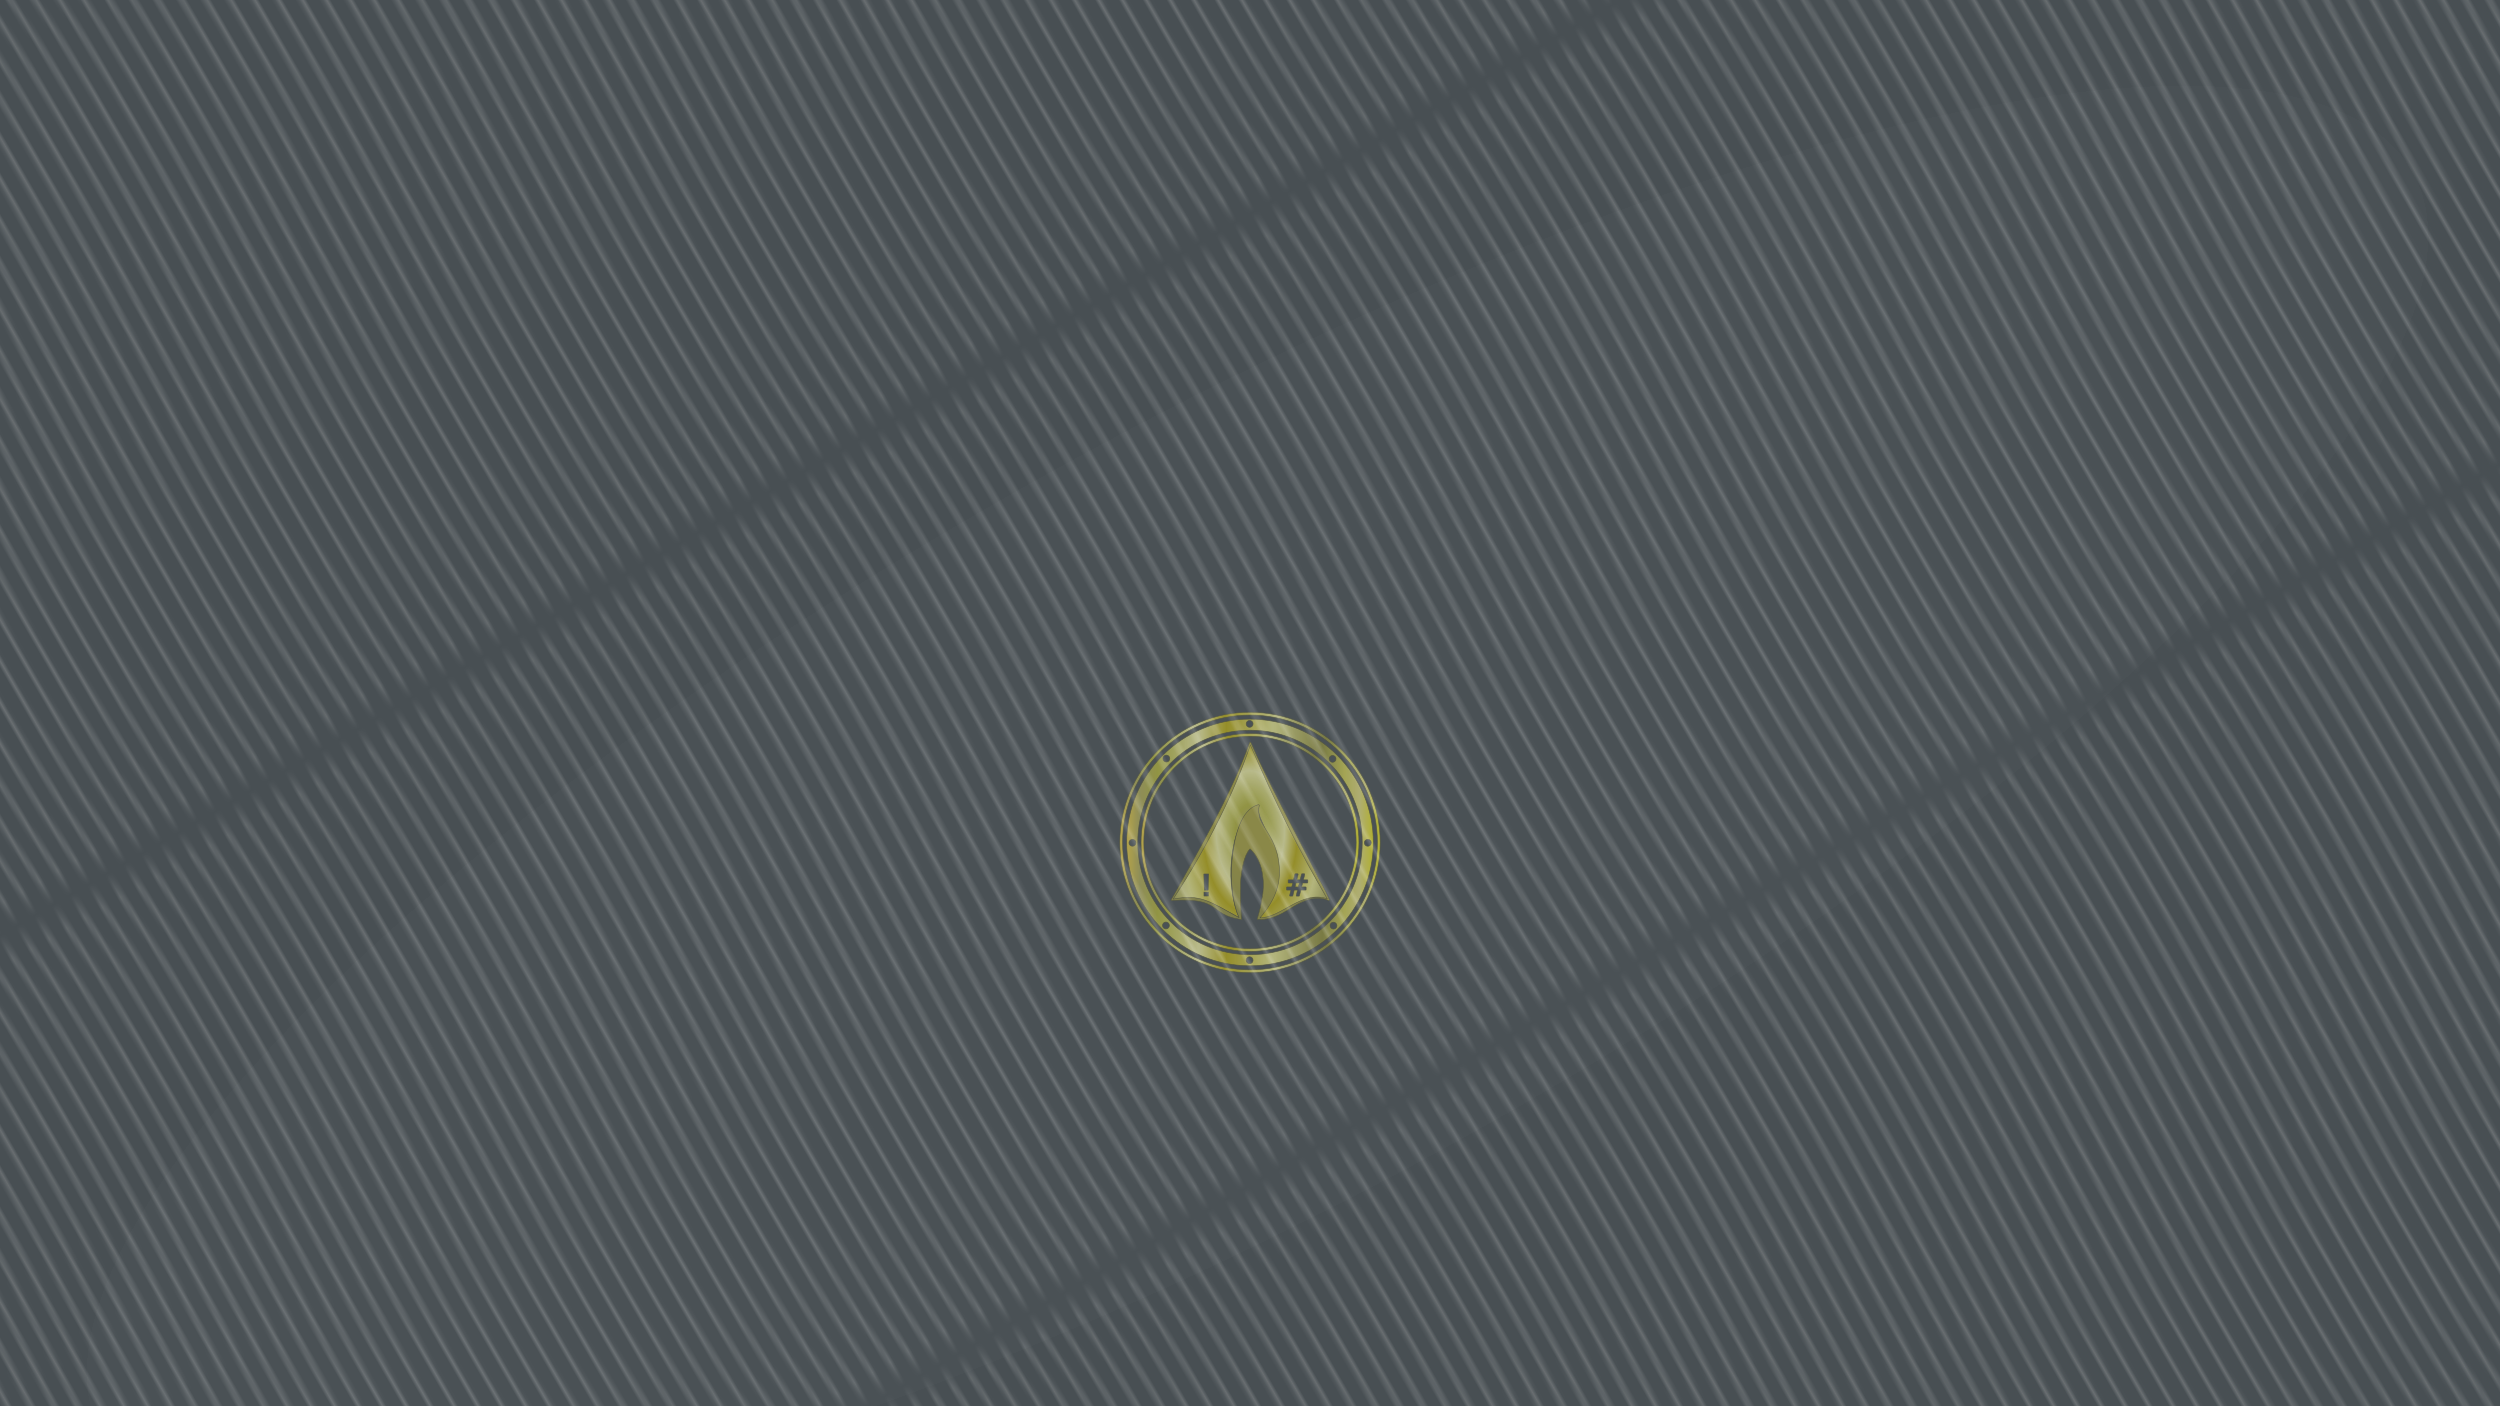 <?xml version="1.0" encoding="UTF-8" standalone="no"?>
<!-- Created with Inkscape (http://www.inkscape.org/) -->

<svg
   xmlns:dc="http://purl.org/dc/elements/1.1/"
   xmlns:cc="http://creativecommons.org/ns#"
   xmlns:rdf="http://www.w3.org/1999/02/22-rdf-syntax-ns#"
   xmlns:svg="http://www.w3.org/2000/svg"
   xmlns="http://www.w3.org/2000/svg"
   xmlns:xlink="http://www.w3.org/1999/xlink"
   xmlns:sodipodi="http://sodipodi.sourceforge.net/DTD/sodipodi-0.dtd"
   xmlns:inkscape="http://www.inkscape.org/namespaces/inkscape"
   width="1920"
   height="1080"
   viewBox="0 0 1920 1080"
   version="1.1"
   id="SVGRoot"
   sodipodi:docname="archlabs-wall-gold.svg"
   inkscape:version="0.92.1 r15371"
   inkscape:export-filename="/media/Dati/ArtWork/archlabs-wall-gold.png"
   inkscape:export-xdpi="96"
   inkscape:export-ydpi="96">
  <sodipodi:namedview
     id="base"
     pagecolor="#f8f8f8"
     bordercolor="#666666"
     borderopacity="1.0"
     inkscape:pageopacity="0.07058824"
     inkscape:pageshadow="2"
     inkscape:zoom="0.31933357"
     inkscape:cx="959.99997"
     inkscape:cy="539.99996"
     inkscape:document-units="px"
     inkscape:current-layer="layer1"
     showgrid="false"
     units="px"
     inkscape:showpageshadow="false"
     inkscape:pagecheckerboard="false"
     inkscape:window-width="1280"
     inkscape:window-height="998"
     inkscape:window-x="0"
     inkscape:window-y="0"
     inkscape:window-maximized="1"
     inkscape:grid-bbox="true" />
  <defs
     id="defs2">
    <linearGradient
       inkscape:collect="always"
       id="linearGradient2785">
      <stop
         style="stop-color:#4a5155;stop-opacity:0.022"
         offset="0"
         id="stop2781" />
      <stop
         id="stop2789"
         offset="1"
         style="stop-color:#121314;stop-opacity:0.022" />
      <stop
         style="stop-color:#000000;stop-opacity:0.996"
         offset="1"
         id="stop2783" />
    </linearGradient>
    <pattern
       inkscape:collect="always"
       xlink:href="#Wavywhite"
       id="pattern2320"
       patternTransform="matrix(10.424,18.055,-2.292,1.323,-10,-834)" />
    <pattern
       inkscape:stockid="Wavy white"
       id="Wavywhite"
       height="5.181"
       width="30.066"
       patternUnits="userSpaceOnUse"
       inkscape:collect="always">
      <path
         id="path2199"
         d="M 7.597,0.061 C 5.079,-0.187 2.656,0.302 -0.01,1.788 L -0.01,3.061 C 2.773,1.431 5.173,1.052 7.472,1.280 C 9.770,1.508 11.969,2.361 14.253,3.218 C 18.820,4.931 23.804,6.676 30.066,3.061 L 30.062,1.788 C 23.622,5.497 19.246,3.770 14.691,2.061 C 12.413,1.207 10.115,0.311 7.597,0.061 z "
         style="fill:white;stroke:none;" />
    </pattern>
    <pattern
       inkscape:stockid="Wavy"
       id="Wavy"
       height="5.181"
       width="30.066"
       patternUnits="userSpaceOnUse"
       inkscape:collect="always"
       inkscape:isstock="true">
      <path
         id="path2196"
         d="M 7.597,0.061 C 5.079,-0.187 2.656,0.302 -0.01,1.788 L -0.01,3.061 C 2.773,1.431 5.173,1.052 7.472,1.280 C 9.770,1.508 11.969,2.361 14.253,3.218 C 18.820,4.931 23.804,6.676 30.066,3.061 L 30.062,1.788 C 23.622,5.497 19.246,3.770 14.691,2.061 C 12.413,1.207 10.115,0.311 7.597,0.061 z "
         style="fill:black;stroke:none;" />
    </pattern>
    <pattern
       patternUnits="userSpaceOnUse"
       width="250.638"
       height="250.638"
       patternTransform="translate(2.681,2.681)"
       id="pattern2288">
      <g
         style="opacity:0.219;fill:url(#Wavy);fill-opacity:1"
         transform="matrix(2.809,0,0,2.809,-9.499,-9.499)"
         id="g850">
        <path
           style="color:#000000;font-style:normal;font-variant:normal;font-weight:normal;font-stretch:normal;font-size:medium;line-height:normal;font-family:sans-serif;font-variant-ligatures:normal;font-variant-position:normal;font-variant-caps:normal;font-variant-numeric:normal;font-variant-alternates:normal;font-feature-settings:normal;text-indent:0;text-align:start;text-decoration:none;text-decoration-line:none;text-decoration-style:solid;text-decoration-color:#000000;letter-spacing:normal;word-spacing:normal;text-transform:none;writing-mode:lr-tb;direction:ltr;text-orientation:mixed;dominant-baseline:auto;baseline-shift:baseline;text-anchor:start;white-space:normal;shape-padding:0;clip-rule:nonzero;display:inline;overflow:visible;visibility:visible;opacity:1;isolation:auto;mix-blend-mode:normal;color-interpolation:sRGB;color-interpolation-filters:linearRGB;solid-color:#000000;solid-opacity:1;vector-effect:none;fill:url(#Wavy);fill-opacity:1;fill-rule:evenodd;stroke:#535337;stroke-width:0.2;stroke-linecap:round;stroke-linejoin:round;stroke-miterlimit:7;stroke-dasharray:none;stroke-dashoffset:0;stroke-opacity:0.824;color-rendering:auto;image-rendering:auto;shape-rendering:auto;text-rendering:auto;enable-background:accumulate"
           d="m 48.102,13.689 c -0.037,7.51e-4 -0.07,0.017 -0.102,0.033 -5.173,15.492 -14.565,34.859 -26.531,53.203 -0.125,0.225 -0.271,0.483 -0.395,0.707 -0.021,0.038 -0.027,0.078 -0.027,0.117 9.652,-1.855 13.09,0.399 23.209,5.951 -2.146,-4.773 -3.338,-12.129 -2.582,-19.863 0.782,-7.995 3.178,-15.033 8.802,-18.55 0.05,-0.031 0.168,-0.047 0.168,-0.047 l 0.299,0.416 c -0.389,1.139 0.049,2.51 0.632,4.007 1.648,3.795 3.288,7.621 4.527,13.959 l -0.258,0.012 c 1.667,8.624 -3.446,11.782 -4.343,20.736 4.905,-0.052 9.422,-3.988 14.453,-6.059 0.905,-0.441 1.819,-0.799 2.766,-1.018 0.821,-0.19 1.669,-0.269 2.555,-0.219 1.248,-0.032 2.539,0.127 3.883,0.559 C 65.578,51.258 57.114,34.345 48.166,13.707 c -0.022,-0.006 -0.041,-0.018 -0.064,-0.018 z m -0.131,36.412 c -2.109,2.114 -3.139,7.586 -3.334,12.225 -0.198,4.695 0.192,9.462 0.281,12.133 0.076,-0.055 0.136,-0.134 0.133,-0.246 -0.076,-2.573 -0.479,-7.362 -0.283,-12.027 0.19,-4.525 1.191,-9.863 3.242,-11.926 3.106,2.641 4.276,7.021 4.537,10.902 0.094,1.406 0.039,2.876 -0.129,4.385 -0.304,1.72 -0.599,3.36 -0.855,4.781 -0.298,1.254 -0.645,2.523 -1.035,3.797 -0.035,0.116 0.009,0.212 0.076,0.285 0.382,-1.254 0.725,-2.503 1.02,-3.738 0.264,-1.457 0.566,-3.137 0.879,-4.9 0.172,-1.547 0.23,-3.053 0.133,-4.494 -0.268,-3.979 -1.471,-8.468 -4.664,-11.176 z m 15.512,8.6 c 0.005,-2.6e-4 0.01,-2.6e-4 0.016,0 h 0.807 c 0.106,4.27e-4 0.184,0.098 0.158,0.201 l -0.467,1.865 h 1.119 l 0.492,-1.943 c 0.018,-0.072 0.084,-0.123 0.158,-0.123 H 66.562 c 0.106,4.27e-4 0.184,0.098 0.158,0.201 l -0.463,1.865 h 1.346 c 0.09,3.58e-4 0.162,0.074 0.162,0.164 v 0.766 c -3.59e-4,0.09 -0.072,0.164 -0.162,0.164 h -1.621 l -0.328,1.338 h 1.375 c 0.09,3.6e-4 0.162,0.072 0.162,0.162 v 0.762 c -3.59e-4,0.09 -0.072,0.162 -0.162,0.162 h -1.65 l -0.488,1.941 c -0.018,0.072 -0.082,0.123 -0.156,0.123 h -0.799 c -0.106,-4.3e-4 -0.182,-0.1 -0.156,-0.203 l 0.461,-1.861 h -1.123 l -0.482,1.941 c -0.018,0.072 -0.084,0.123 -0.158,0.123 h -0.801 c -0.106,-4.3e-4 -0.184,-0.1 -0.158,-0.203 l 0.467,-1.861 h -1.361 c -0.09,-3.58e-4 -0.162,-0.072 -0.162,-0.162 v -0.762 c 3.57e-4,-0.09 0.072,-0.162 0.162,-0.162 h 1.627 l 0.338,-1.338 h -1.396 c -0.09,-3.58e-4 -0.162,-0.074 -0.162,-0.164 v -0.766 c 3.59e-4,-0.09 0.072,-0.164 0.162,-0.164 h 1.67 l 0.479,-1.943 c 0.016,-0.067 0.074,-0.116 0.143,-0.123 z m -31.279,0.068 h 1.459 0.205 l -0.168,5.562 h -1.318 z m 31.527,3.092 -0.338,1.338 h 1.125 l 0.328,-1.338 z m -31.467,3.09 h 1.541 v 1.193 0.172 h -1.541 z"
           id="path840"
           inkscape:connector-curvature="0"
           sodipodi:nodetypes="ccccccscccccccccccccccsccsccccccccccccccccccccccccccccccccccccccccccccccccccccccccccccccccccccccccccc" />
        <path
           id="path842"
           style="color:#000000;font-style:normal;font-variant:normal;font-weight:normal;font-stretch:normal;font-size:medium;line-height:normal;font-family:sans-serif;font-variant-ligatures:normal;font-variant-position:normal;font-variant-caps:normal;font-variant-numeric:normal;font-variant-alternates:normal;font-feature-settings:normal;text-indent:0;text-align:start;text-decoration:none;text-decoration-line:none;text-decoration-style:solid;text-decoration-color:#000000;letter-spacing:normal;word-spacing:normal;text-transform:none;writing-mode:lr-tb;direction:ltr;text-orientation:mixed;dominant-baseline:auto;baseline-shift:baseline;text-anchor:start;white-space:normal;shape-padding:0;clip-rule:nonzero;display:inline;overflow:visible;visibility:visible;opacity:1;isolation:auto;mix-blend-mode:normal;color-interpolation:sRGB;color-interpolation-filters:linearRGB;solid-color:#000000;solid-opacity:1;vector-effect:none;fill:url(#Wavy);fill-opacity:1;fill-rule:evenodd;stroke:#535337;stroke-width:0.2;stroke-linecap:round;stroke-linejoin:round;stroke-miterlimit:7;stroke-dasharray:none;stroke-dashoffset:0;stroke-opacity:0.824;color-rendering:auto;image-rendering:auto;shape-rendering:auto;text-rendering:auto;enable-background:accumulate"
           d="m 48.088,13.786 c -0.097,0.003 -0.183,0.062 -0.221,0.151 -6.875,18.909 -18.151,38.045 -26.768,53.557 -0.095,0.17 0.036,0.377 0.23,0.365 8.542,-0.596 11.677,0.633 14.04,2.187 2.331,1.534 3.989,3.46 9.14,4.216 0.192,0.208 0.539,0.067 0.532,-0.216 -0.076,-2.562 -0.479,-7.33 -0.283,-11.975 0.19,-4.505 1.189,-9.82 3.238,-11.873 3.102,2.63 4.27,6.99 4.531,10.854 0.094,1.4 0.038,2.862 -0.13,4.365 -0.304,1.713 -0.598,3.346 -0.854,4.761 -0.298,1.249 -0.644,2.511 -1.034,3.78 -0.088,0.294 0.261,0.521 0.494,0.321 0.021,0.007 0.043,0.011 0.065,0.012 5.047,0.185 8.724,-2.507 12.258,-4.672 1.767,-1.082 3.498,-2.034 5.348,-2.461 1.85,-0.427 3.82,-0.337 6.111,0.681 0.216,0.099 0.432,-0.136 0.317,-0.343 C 72.638,61.859 73.467,64.354 68.986,55.436 64.504,46.518 53.231,25.459 48.321,13.935 48.281,13.842 48.189,13.783 48.088,13.786 Z m 0.012,0.866 c 8.723,20.137 16.966,36.617 26.3,52.576 -8.986,-2.888 -15.515,6.463 -22.976,6.543 5.299,-6.255 7.773,-12.233 6.154,-20.609 v -0.003 c -1.203,-6.156 -4.482,-9.411 -6.082,-13.097 -0.566,-1.454 -0.685,-3.474 -0.307,-4.581 0.067,-0.199 -0.08,-0.405 -0.29,-0.405 -0.058,-3.98e-4 0,0 -0.163,0.046 -5.955,1.664 -8.095,10.942 -8.855,18.707 -0.735,7.512 0.29,15.237 2.374,19.872 C 34.384,68.284 31.197,65.509 21.726,67.36 33.658,49.219 43.015,29.964 48.1,14.652 Z"
           inkscape:connector-curvature="0"
           sodipodi:nodetypes="ccccsccscccccccsscczcccccccccccsccccc" />
        <path
           inkscape:connector-curvature="0"
           id="path844"
           d="m 48,3.495 c -24.573,0 -44.505,19.931 -44.505,44.505 0,24.573 19.931,44.505 44.505,44.505 24.573,0 44.505,-19.931 44.505,-44.505 0,-24.573 -19.931,-44.505 -44.505,-44.505 z m 0,0.968 c 24.05,0 43.537,19.486 43.537,43.537 0,24.05 -19.486,43.537 -43.537,43.537 -24.05,0 -43.537,-19.486 -43.537,-43.537 0,-24.05 19.486,-43.537 43.537,-43.537 z"
           style="color:#000000;font-style:normal;font-variant:normal;font-weight:normal;font-stretch:normal;font-size:medium;line-height:normal;font-family:sans-serif;font-variant-ligatures:normal;font-variant-position:normal;font-variant-caps:normal;font-variant-numeric:normal;font-variant-alternates:normal;font-feature-settings:normal;text-indent:0;text-align:start;text-decoration:none;text-decoration-line:none;text-decoration-style:solid;text-decoration-color:#000000;letter-spacing:normal;word-spacing:normal;text-transform:none;writing-mode:lr-tb;direction:ltr;text-orientation:mixed;dominant-baseline:auto;baseline-shift:baseline;text-anchor:start;white-space:normal;shape-padding:0;clip-rule:nonzero;display:inline;overflow:visible;visibility:visible;opacity:1;isolation:auto;mix-blend-mode:normal;color-interpolation:sRGB;color-interpolation-filters:linearRGB;solid-color:#000000;solid-opacity:1;vector-effect:none;fill:url(#Wavy);fill-opacity:1;fill-rule:nonzero;stroke:#535337;stroke-width:0.227;stroke-linecap:butt;stroke-linejoin:bevel;stroke-miterlimit:4;stroke-dasharray:none;stroke-dashoffset:0;stroke-opacity:0.824;paint-order:markers fill stroke;color-rendering:auto;image-rendering:auto;shape-rendering:auto;text-rendering:auto;enable-background:accumulate" />
        <path
           inkscape:connector-curvature="0"
           id="path846"
           d="m 48,10.757 c -20.563,0 -37.243,16.68 -37.243,37.243 0,20.563 16.68,37.243 37.243,37.243 20.563,0 37.243,-16.68 37.243,-37.243 0,-20.563 -16.68,-37.243 -37.243,-37.243 z m 0,0.966 c 20.041,0 36.278,16.236 36.278,36.278 0,20.041 -16.236,36.278 -36.278,36.278 C 27.959,84.278 11.722,68.041 11.722,48 c 0,-20.041 16.236,-36.278 36.278,-36.278 z"
           style="color:#000000;font-style:normal;font-variant:normal;font-weight:normal;font-stretch:normal;font-size:medium;line-height:normal;font-family:sans-serif;font-variant-ligatures:normal;font-variant-position:normal;font-variant-caps:normal;font-variant-numeric:normal;font-variant-alternates:normal;font-feature-settings:normal;text-indent:0;text-align:start;text-decoration:none;text-decoration-line:none;text-decoration-style:solid;text-decoration-color:#000000;letter-spacing:normal;word-spacing:normal;text-transform:none;writing-mode:lr-tb;direction:ltr;text-orientation:mixed;dominant-baseline:auto;baseline-shift:baseline;text-anchor:start;white-space:normal;shape-padding:0;clip-rule:nonzero;display:inline;overflow:visible;visibility:visible;opacity:1;isolation:auto;mix-blend-mode:normal;color-interpolation:sRGB;color-interpolation-filters:linearRGB;solid-color:#000000;solid-opacity:1;vector-effect:none;fill:url(#Wavy);fill-opacity:1;fill-rule:nonzero;stroke:#535337;stroke-width:0.227;stroke-linecap:butt;stroke-linejoin:bevel;stroke-miterlimit:4;stroke-dasharray:none;stroke-dashoffset:0;stroke-opacity:0.825;paint-order:markers fill stroke;color-rendering:auto;image-rendering:auto;shape-rendering:auto;text-rendering:auto;enable-background:accumulate" />
        <path
           sodipodi:nodetypes="ssssscscscscscscscscsssssssssscscscscscsssssssssss"
           id="path848"
           style="opacity:1;fill:url(#Wavy);fill-opacity:1;stroke:#535337;stroke-width:0.254;stroke-linecap:round;stroke-linejoin:bevel;stroke-miterlimit:4;stroke-dasharray:none;stroke-dashoffset:0;stroke-opacity:0.824;paint-order:markers fill stroke"
           d="m 49.039,88.251 c 10e-7,0.647 -0.524,1.171 -1.171,1.171 -0.647,0 -1.171,-0.524 -1.171,-1.171 0,-0.647 0.524,-1.171 1.171,-1.171 0.647,0 1.171,0.524 1.171,1.171 z m 0,-80.777 c -3e-6,0.647 -0.524,1.171 -1.171,1.171 -0.647,-3e-7 -1.171,-0.524 -1.171,-1.171 3e-6,-0.647 0.524,-1.171 1.171,-1.171 0.647,3e-7 1.171,0.524 1.171,1.171 z m 40.388,40.639 c 0,0.647 -0.524,1.171 -1.171,1.171 -0.647,-2e-6 -1.171,-0.524 -1.171,-1.171 0,-0.647 0.524,-1.171 1.171,-1.171 0.647,2e-6 1.171,0.524 1.171,1.171 z m -80.442,0 c -2.5e-6,0.647 -0.524,1.171 -1.171,1.171 -0.647,0 -1.171,-0.524 -1.171,-1.171 2.5e-6,-0.647 0.524,-1.171 1.171,-1.171 0.647,0 1.171,0.524 1.171,1.171 z M 77.386,19.432 c 0,0.647 -0.524,1.171 -1.171,1.171 -0.647,0 -1.171,-0.524 -1.171,-1.171 0,-0.647 0.524,-1.171 1.171,-1.171 0.647,0 1.171,0.524 1.171,1.171 z M 20.441,76.377 c -1e-6,0.647 -0.524,1.171 -1.171,1.171 -0.647,0 -1.171,-0.524 -1.171,-1.171 0,-0.647 0.524,-1.171 1.171,-1.171 0.647,0 1.171,0.524 1.171,1.171 z m 57.253,0.057 c 2e-6,0.647 -0.524,1.171 -1.171,1.171 -0.647,-10e-7 -1.171,-0.524 -1.171,-1.171 0,-0.647 0.524,-1.171 1.171,-1.171 0.647,0 1.171,0.524 1.171,1.171 z M 20.581,19.322 c -2e-6,0.647 -0.524,1.171 -1.171,1.171 -0.647,-1e-6 -1.171,-0.524 -1.171,-1.171 0,-0.647 0.524,-1.171 1.171,-1.171 0.647,-2e-6 1.171,0.524 1.171,1.171 z M 48,5.838 c -23.263,-3.4e-6 -42.162,18.899 -42.162,42.162 0,23.263 18.899,42.162 42.162,42.162 23.263,0 42.162,-18.899 42.162,-42.162 0,-23.263 -18.899,-42.162 -42.162,-42.162 z m 0,3.809 c 21.204,0 38.353,17.149 38.353,38.353 -4e-6,21.204 -17.149,38.353 -38.353,38.353 -21.204,0 -38.353,-17.149 -38.353,-38.353 0,-21.204 17.149,-38.353 38.353,-38.353 z"
           inkscape:connector-curvature="0" />
      </g>
    </pattern>
    <pattern
       patternUnits="userSpaceOnUse"
       width="1940"
       height="1100"
       patternTransform="translate(-10,-834)"
       id="pattern2306">
      <rect
         y="0"
         x="0"
         height="1100"
         width="1940"
         id="rect2302"
         style="opacity:1;fill:#4a5155;fill-opacity:0.996;fill-rule:evenodd;stroke:none;stroke-width:26.249;stroke-linecap:square;stroke-linejoin:round;stroke-miterlimit:4;stroke-dasharray:none;stroke-dashoffset:0;stroke-opacity:1;paint-order:markers stroke fill" />
    </pattern>
    <pattern
       patternUnits="userSpaceOnUse"
       width="250.638"
       height="250.638"
       patternTransform="translate(2.681,2.681)"
       id="pattern2288-3">
      <g
         style="opacity:0.219;fill:url(#Wavy-2);fill-opacity:1"
         transform="matrix(2.809,0,0,2.809,-9.499,-9.499)"
         id="g850-6">
        <path
           style="color:#000000;font-style:normal;font-variant:normal;font-weight:normal;font-stretch:normal;font-size:medium;line-height:normal;font-family:sans-serif;font-variant-ligatures:normal;font-variant-position:normal;font-variant-caps:normal;font-variant-numeric:normal;font-variant-alternates:normal;font-feature-settings:normal;text-indent:0;text-align:start;text-decoration:none;text-decoration-line:none;text-decoration-style:solid;text-decoration-color:#000000;letter-spacing:normal;word-spacing:normal;text-transform:none;writing-mode:lr-tb;direction:ltr;text-orientation:mixed;dominant-baseline:auto;baseline-shift:baseline;text-anchor:start;white-space:normal;shape-padding:0;clip-rule:nonzero;display:inline;overflow:visible;visibility:visible;opacity:1;isolation:auto;mix-blend-mode:normal;color-interpolation:sRGB;color-interpolation-filters:linearRGB;solid-color:#000000;solid-opacity:1;vector-effect:none;fill:url(#Wavy-2);fill-opacity:1;fill-rule:evenodd;stroke:#535337;stroke-width:0.2;stroke-linecap:round;stroke-linejoin:round;stroke-miterlimit:7;stroke-dasharray:none;stroke-dashoffset:0;stroke-opacity:0.824;color-rendering:auto;image-rendering:auto;shape-rendering:auto;text-rendering:auto;enable-background:accumulate"
           d="m 48.102,13.689 c -0.037,7.51e-4 -0.07,0.017 -0.102,0.033 -5.173,15.492 -14.565,34.859 -26.531,53.203 -0.125,0.225 -0.271,0.483 -0.395,0.707 -0.021,0.038 -0.027,0.078 -0.027,0.117 9.652,-1.855 13.09,0.399 23.209,5.951 -2.146,-4.773 -3.338,-12.129 -2.582,-19.863 0.782,-7.995 3.178,-15.033 8.802,-18.55 0.05,-0.031 0.168,-0.047 0.168,-0.047 l 0.299,0.416 c -0.389,1.139 0.049,2.51 0.632,4.007 1.648,3.795 3.288,7.621 4.527,13.959 l -0.258,0.012 c 1.667,8.624 -3.446,11.782 -4.343,20.736 4.905,-0.052 9.422,-3.988 14.453,-6.059 0.905,-0.441 1.819,-0.799 2.766,-1.018 0.821,-0.19 1.669,-0.269 2.555,-0.219 1.248,-0.032 2.539,0.127 3.883,0.559 C 65.578,51.258 57.114,34.345 48.166,13.707 c -0.022,-0.006 -0.041,-0.018 -0.064,-0.018 z m -0.131,36.412 c -2.109,2.114 -3.139,7.586 -3.334,12.225 -0.198,4.695 0.192,9.462 0.281,12.133 0.076,-0.055 0.136,-0.134 0.133,-0.246 -0.076,-2.573 -0.479,-7.362 -0.283,-12.027 0.19,-4.525 1.191,-9.863 3.242,-11.926 3.106,2.641 4.276,7.021 4.537,10.902 0.094,1.406 0.039,2.876 -0.129,4.385 -0.304,1.72 -0.599,3.36 -0.855,4.781 -0.298,1.254 -0.645,2.523 -1.035,3.797 -0.035,0.116 0.009,0.212 0.076,0.285 0.382,-1.254 0.725,-2.503 1.02,-3.738 0.264,-1.457 0.566,-3.137 0.879,-4.9 0.172,-1.547 0.23,-3.053 0.133,-4.494 -0.268,-3.979 -1.471,-8.468 -4.664,-11.176 z m 15.512,8.6 c 0.005,-2.6e-4 0.01,-2.6e-4 0.016,0 h 0.807 c 0.106,4.27e-4 0.184,0.098 0.158,0.201 l -0.467,1.865 h 1.119 l 0.492,-1.943 c 0.018,-0.072 0.084,-0.123 0.158,-0.123 H 66.562 c 0.106,4.27e-4 0.184,0.098 0.158,0.201 l -0.463,1.865 h 1.346 c 0.09,3.58e-4 0.162,0.074 0.162,0.164 v 0.766 c -3.59e-4,0.09 -0.072,0.164 -0.162,0.164 h -1.621 l -0.328,1.338 h 1.375 c 0.09,3.6e-4 0.162,0.072 0.162,0.162 v 0.762 c -3.59e-4,0.09 -0.072,0.162 -0.162,0.162 h -1.65 l -0.488,1.941 c -0.018,0.072 -0.082,0.123 -0.156,0.123 h -0.799 c -0.106,-4.3e-4 -0.182,-0.1 -0.156,-0.203 l 0.461,-1.861 h -1.123 l -0.482,1.941 c -0.018,0.072 -0.084,0.123 -0.158,0.123 h -0.801 c -0.106,-4.3e-4 -0.184,-0.1 -0.158,-0.203 l 0.467,-1.861 h -1.361 c -0.09,-3.58e-4 -0.162,-0.072 -0.162,-0.162 v -0.762 c 3.57e-4,-0.09 0.072,-0.162 0.162,-0.162 h 1.627 l 0.338,-1.338 h -1.396 c -0.09,-3.58e-4 -0.162,-0.074 -0.162,-0.164 v -0.766 c 3.59e-4,-0.09 0.072,-0.164 0.162,-0.164 h 1.67 l 0.479,-1.943 c 0.016,-0.067 0.074,-0.116 0.143,-0.123 z m -31.279,0.068 h 1.459 0.205 l -0.168,5.562 h -1.318 z m 31.527,3.092 -0.338,1.338 h 1.125 l 0.328,-1.338 z m -31.467,3.09 h 1.541 v 1.193 0.172 h -1.541 z"
           id="path840-7"
           inkscape:connector-curvature="0"
           sodipodi:nodetypes="ccccccscccccccccccccccsccsccccccccccccccccccccccccccccccccccccccccccccccccccccccccccccccccccccccccccc" />
        <path
           id="path842-5"
           style="color:#000000;font-style:normal;font-variant:normal;font-weight:normal;font-stretch:normal;font-size:medium;line-height:normal;font-family:sans-serif;font-variant-ligatures:normal;font-variant-position:normal;font-variant-caps:normal;font-variant-numeric:normal;font-variant-alternates:normal;font-feature-settings:normal;text-indent:0;text-align:start;text-decoration:none;text-decoration-line:none;text-decoration-style:solid;text-decoration-color:#000000;letter-spacing:normal;word-spacing:normal;text-transform:none;writing-mode:lr-tb;direction:ltr;text-orientation:mixed;dominant-baseline:auto;baseline-shift:baseline;text-anchor:start;white-space:normal;shape-padding:0;clip-rule:nonzero;display:inline;overflow:visible;visibility:visible;opacity:1;isolation:auto;mix-blend-mode:normal;color-interpolation:sRGB;color-interpolation-filters:linearRGB;solid-color:#000000;solid-opacity:1;vector-effect:none;fill:url(#Wavy-2);fill-opacity:1;fill-rule:evenodd;stroke:#535337;stroke-width:0.2;stroke-linecap:round;stroke-linejoin:round;stroke-miterlimit:7;stroke-dasharray:none;stroke-dashoffset:0;stroke-opacity:0.824;color-rendering:auto;image-rendering:auto;shape-rendering:auto;text-rendering:auto;enable-background:accumulate"
           d="m 48.088,13.786 c -0.097,0.003 -0.183,0.062 -0.221,0.151 -6.875,18.909 -18.151,38.045 -26.768,53.557 -0.095,0.17 0.036,0.377 0.23,0.365 8.542,-0.596 11.677,0.633 14.04,2.187 2.331,1.534 3.989,3.46 9.14,4.216 0.192,0.208 0.539,0.067 0.532,-0.216 -0.076,-2.562 -0.479,-7.33 -0.283,-11.975 0.19,-4.505 1.189,-9.82 3.238,-11.873 3.102,2.63 4.27,6.99 4.531,10.854 0.094,1.4 0.038,2.862 -0.13,4.365 -0.304,1.713 -0.598,3.346 -0.854,4.761 -0.298,1.249 -0.644,2.511 -1.034,3.78 -0.088,0.294 0.261,0.521 0.494,0.321 0.021,0.007 0.043,0.011 0.065,0.012 5.047,0.185 8.724,-2.507 12.258,-4.672 1.767,-1.082 3.498,-2.034 5.348,-2.461 1.85,-0.427 3.82,-0.337 6.111,0.681 0.216,0.099 0.432,-0.136 0.317,-0.343 C 72.638,61.859 73.467,64.354 68.986,55.436 64.504,46.518 53.231,25.459 48.321,13.935 48.281,13.842 48.189,13.783 48.088,13.786 Z m 0.012,0.866 c 8.723,20.137 16.966,36.617 26.3,52.576 -8.986,-2.888 -15.515,6.463 -22.976,6.543 5.299,-6.255 7.773,-12.233 6.154,-20.609 v -0.003 c -1.203,-6.156 -4.482,-9.411 -6.082,-13.097 -0.566,-1.454 -0.685,-3.474 -0.307,-4.581 0.067,-0.199 -0.08,-0.405 -0.29,-0.405 -0.058,-3.98e-4 0,0 -0.163,0.046 -5.955,1.664 -8.095,10.942 -8.855,18.707 -0.735,7.512 0.29,15.237 2.374,19.872 C 34.384,68.284 31.197,65.509 21.726,67.36 33.658,49.219 43.015,29.964 48.1,14.652 Z"
           inkscape:connector-curvature="0"
           sodipodi:nodetypes="ccccsccscccccccsscczcccccccccccsccccc" />
        <path
           inkscape:connector-curvature="0"
           id="path844-3"
           d="m 48,3.495 c -24.573,0 -44.505,19.931 -44.505,44.505 0,24.573 19.931,44.505 44.505,44.505 24.573,0 44.505,-19.931 44.505,-44.505 0,-24.573 -19.931,-44.505 -44.505,-44.505 z m 0,0.968 c 24.05,0 43.537,19.486 43.537,43.537 0,24.05 -19.486,43.537 -43.537,43.537 -24.05,0 -43.537,-19.486 -43.537,-43.537 0,-24.05 19.486,-43.537 43.537,-43.537 z"
           style="color:#000000;font-style:normal;font-variant:normal;font-weight:normal;font-stretch:normal;font-size:medium;line-height:normal;font-family:sans-serif;font-variant-ligatures:normal;font-variant-position:normal;font-variant-caps:normal;font-variant-numeric:normal;font-variant-alternates:normal;font-feature-settings:normal;text-indent:0;text-align:start;text-decoration:none;text-decoration-line:none;text-decoration-style:solid;text-decoration-color:#000000;letter-spacing:normal;word-spacing:normal;text-transform:none;writing-mode:lr-tb;direction:ltr;text-orientation:mixed;dominant-baseline:auto;baseline-shift:baseline;text-anchor:start;white-space:normal;shape-padding:0;clip-rule:nonzero;display:inline;overflow:visible;visibility:visible;opacity:1;isolation:auto;mix-blend-mode:normal;color-interpolation:sRGB;color-interpolation-filters:linearRGB;solid-color:#000000;solid-opacity:1;vector-effect:none;fill:url(#Wavy-2);fill-opacity:1;fill-rule:nonzero;stroke:#535337;stroke-width:0.227;stroke-linecap:butt;stroke-linejoin:bevel;stroke-miterlimit:4;stroke-dasharray:none;stroke-dashoffset:0;stroke-opacity:0.824;paint-order:markers fill stroke;color-rendering:auto;image-rendering:auto;shape-rendering:auto;text-rendering:auto;enable-background:accumulate" />
        <path
           inkscape:connector-curvature="0"
           id="path846-5"
           d="m 48,10.757 c -20.563,0 -37.243,16.68 -37.243,37.243 0,20.563 16.68,37.243 37.243,37.243 20.563,0 37.243,-16.68 37.243,-37.243 0,-20.563 -16.68,-37.243 -37.243,-37.243 z m 0,0.966 c 20.041,0 36.278,16.236 36.278,36.278 0,20.041 -16.236,36.278 -36.278,36.278 C 27.959,84.278 11.722,68.041 11.722,48 c 0,-20.041 16.236,-36.278 36.278,-36.278 z"
           style="color:#000000;font-style:normal;font-variant:normal;font-weight:normal;font-stretch:normal;font-size:medium;line-height:normal;font-family:sans-serif;font-variant-ligatures:normal;font-variant-position:normal;font-variant-caps:normal;font-variant-numeric:normal;font-variant-alternates:normal;font-feature-settings:normal;text-indent:0;text-align:start;text-decoration:none;text-decoration-line:none;text-decoration-style:solid;text-decoration-color:#000000;letter-spacing:normal;word-spacing:normal;text-transform:none;writing-mode:lr-tb;direction:ltr;text-orientation:mixed;dominant-baseline:auto;baseline-shift:baseline;text-anchor:start;white-space:normal;shape-padding:0;clip-rule:nonzero;display:inline;overflow:visible;visibility:visible;opacity:1;isolation:auto;mix-blend-mode:normal;color-interpolation:sRGB;color-interpolation-filters:linearRGB;solid-color:#000000;solid-opacity:1;vector-effect:none;fill:url(#Wavy-2);fill-opacity:1;fill-rule:nonzero;stroke:#535337;stroke-width:0.227;stroke-linecap:butt;stroke-linejoin:bevel;stroke-miterlimit:4;stroke-dasharray:none;stroke-dashoffset:0;stroke-opacity:0.825;paint-order:markers fill stroke;color-rendering:auto;image-rendering:auto;shape-rendering:auto;text-rendering:auto;enable-background:accumulate" />
        <path
           sodipodi:nodetypes="ssssscscscscscscscscsssssssssscscscscscsssssssssss"
           id="path848-6"
           style="opacity:1;fill:url(#Wavy-2);fill-opacity:1;stroke:#535337;stroke-width:0.254;stroke-linecap:round;stroke-linejoin:bevel;stroke-miterlimit:4;stroke-dasharray:none;stroke-dashoffset:0;stroke-opacity:0.824;paint-order:markers fill stroke"
           d="m 49.039,88.251 c 10e-7,0.647 -0.524,1.171 -1.171,1.171 -0.647,0 -1.171,-0.524 -1.171,-1.171 0,-0.647 0.524,-1.171 1.171,-1.171 0.647,0 1.171,0.524 1.171,1.171 z m 0,-80.777 c -3e-6,0.647 -0.524,1.171 -1.171,1.171 -0.647,-3e-7 -1.171,-0.524 -1.171,-1.171 3e-6,-0.647 0.524,-1.171 1.171,-1.171 0.647,3e-7 1.171,0.524 1.171,1.171 z m 40.388,40.639 c 0,0.647 -0.524,1.171 -1.171,1.171 -0.647,-2e-6 -1.171,-0.524 -1.171,-1.171 0,-0.647 0.524,-1.171 1.171,-1.171 0.647,2e-6 1.171,0.524 1.171,1.171 z m -80.442,0 c -2.5e-6,0.647 -0.524,1.171 -1.171,1.171 -0.647,0 -1.171,-0.524 -1.171,-1.171 2.5e-6,-0.647 0.524,-1.171 1.171,-1.171 0.647,0 1.171,0.524 1.171,1.171 z M 77.386,19.432 c 0,0.647 -0.524,1.171 -1.171,1.171 -0.647,0 -1.171,-0.524 -1.171,-1.171 0,-0.647 0.524,-1.171 1.171,-1.171 0.647,0 1.171,0.524 1.171,1.171 z M 20.441,76.377 c -1e-6,0.647 -0.524,1.171 -1.171,1.171 -0.647,0 -1.171,-0.524 -1.171,-1.171 0,-0.647 0.524,-1.171 1.171,-1.171 0.647,0 1.171,0.524 1.171,1.171 z m 57.253,0.057 c 2e-6,0.647 -0.524,1.171 -1.171,1.171 -0.647,-10e-7 -1.171,-0.524 -1.171,-1.171 0,-0.647 0.524,-1.171 1.171,-1.171 0.647,0 1.171,0.524 1.171,1.171 z M 20.581,19.322 c -2e-6,0.647 -0.524,1.171 -1.171,1.171 -0.647,-1e-6 -1.171,-0.524 -1.171,-1.171 0,-0.647 0.524,-1.171 1.171,-1.171 0.647,-2e-6 1.171,0.524 1.171,1.171 z M 48,5.838 c -23.263,-3.4e-6 -42.162,18.899 -42.162,42.162 0,23.263 18.899,42.162 42.162,42.162 23.263,0 42.162,-18.899 42.162,-42.162 0,-23.263 -18.899,-42.162 -42.162,-42.162 z m 0,3.809 c 21.204,0 38.353,17.149 38.353,38.353 -4e-6,21.204 -17.149,38.353 -38.353,38.353 -21.204,0 -38.353,-17.149 -38.353,-38.353 0,-21.204 17.149,-38.353 38.353,-38.353 z"
           inkscape:connector-curvature="0" />
      </g>
    </pattern>
    <pattern
       inkscape:stockid="Wavy"
       id="Wavy-2"
       height="5.181"
       width="30.066"
       patternUnits="userSpaceOnUse"
       inkscape:collect="always"
       inkscape:isstock="true">
      <path
         id="path2196-9"
         d="M 7.597,0.061 C 5.079,-0.187 2.656,0.302 -0.01,1.788 L -0.01,3.061 C 2.773,1.431 5.173,1.052 7.472,1.280 C 9.770,1.508 11.969,2.361 14.253,3.218 C 18.820,4.931 23.804,6.676 30.066,3.061 L 30.062,1.788 C 23.622,5.497 19.246,3.770 14.691,2.061 C 12.413,1.207 10.115,0.311 7.597,0.061 z "
         style="fill:black;stroke:none;" />
    </pattern>
    <radialGradient
       inkscape:collect="always"
       xlink:href="#linearGradient924"
       id="radialGradient926"
       cx="48.102"
       cy="44.074"
       fx="48.102"
       fy="44.074"
       r="27.155"
       gradientTransform="matrix(-0.022,-2.581,1.468,-0.012,-15.555,168.748)"
       gradientUnits="userSpaceOnUse" />
    <linearGradient
       inkscape:collect="always"
       id="linearGradient924">
      <stop
         style="stop-color:#e4c844;stop-opacity:1"
         offset="0"
         id="stop904" />
      <stop
         id="stop906"
         offset="0.055"
         style="stop-color:#b1ad5a;stop-opacity:0.941" />
      <stop
         id="stop908"
         offset="0.127"
         style="stop-color:#baba3a;stop-opacity:0.91" />
      <stop
         id="stop910"
         offset="0.294"
         style="stop-color:#e7e7a1;stop-opacity:1" />
      <stop
         id="stop912"
         offset="0.405"
         style="stop-color:#b7aa15;stop-opacity:0.973" />
      <stop
         id="stop914"
         offset="0.593"
         style="stop-color:#e1e18d;stop-opacity:1" />
      <stop
         id="stop916"
         offset="0.792"
         style="stop-color:#908e3c;stop-opacity:0.957" />
      <stop
         style="stop-color:#cdcb54;stop-opacity:0.976"
         offset="0.882"
         id="stop918" />
      <stop
         id="stop920"
         offset="0.943"
         style="stop-color:#dbd67f;stop-opacity:0.992" />
      <stop
         style="stop-color:#dcd81e;stop-opacity:1"
         offset="1"
         id="stop922" />
    </linearGradient>
    <linearGradient
       inkscape:collect="always"
       xlink:href="#linearGradient944"
       id="linearGradient946"
       x1="44.691"
       y1="72.386"
       x2="52.469"
       y2="53.256"
       gradientUnits="userSpaceOnUse" />
    <linearGradient
       inkscape:collect="always"
       id="linearGradient944">
      <stop
         style="stop-color:#959246;stop-opacity:1"
         offset="0"
         id="stop940" />
      <stop
         style="stop-color:#a8a241;stop-opacity:0.984"
         offset="1"
         id="stop942" />
    </linearGradient>
    <linearGradient
       inkscape:collect="always"
       xlink:href="#linearGradient924"
       id="linearGradient967"
       x1="3.432"
       y1="48"
       x2="92.568"
       y2="48"
       gradientUnits="userSpaceOnUse" />
    <linearGradient
       inkscape:collect="always"
       xlink:href="#linearGradient924"
       id="linearGradient977"
       x1="10.693"
       y1="48"
       x2="85.307"
       y2="48"
       gradientUnits="userSpaceOnUse" />
    <linearGradient
       inkscape:collect="always"
       xlink:href="#linearGradient924"
       id="linearGradient957"
       x1="5.711"
       y1="48"
       x2="90.289"
       y2="48"
       gradientUnits="userSpaceOnUse" />
    <radialGradient
       inkscape:collect="always"
       xlink:href="#linearGradient2785"
       id="radialGradient2787"
       cx="936.38"
       cy="-59.348"
       fx="936.38"
       fy="-59.348"
       r="970"
       gradientTransform="matrix(0.915,-0.5,0.148,0.272,117.797,278.311)"
       gradientUnits="userSpaceOnUse" />
    <filter
       inkscape:collect="always"
       style="color-interpolation-filters:sRGB"
       id="filter2831"
       x="-0.094"
       width="1.188"
       y="-0.166"
       height="1.332">
      <feGaussianBlur
         inkscape:collect="always"
         stdDeviation="76"
         id="feGaussianBlur2833" />
    </filter>
  </defs>
  <g
     id="layer1"
     inkscape:groupmode="layer"
     inkscape:label="Livello 1"
     transform="translate(0,824)">
    <path
       style="fill:#4a5155;fill-opacity:0.996;stroke:none"
       d="M -10,-834 H 1930 V 266 H -10 Z"
       id="rect2309" />
    <g
       id="g984"
       transform="matrix(2.247,0,0,2.247,852.146,-284.854)"
       style="opacity:0.699">
      <path
         sodipodi:nodetypes="ccccccscccccccccccccccsccsccccccccccccccccccccccccccccccccccccccccccccccccccccccccccccccccccccccccccc"
         inkscape:connector-curvature="0"
         id="path1218"
         d="m 48.102,13.689 c -0.037,7.51e-4 -0.07,0.017 -0.102,0.033 -5.173,15.492 -14.565,34.859 -26.531,53.203 -0.125,0.225 -0.271,0.483 -0.395,0.707 -0.021,0.038 -0.027,0.078 -0.027,0.117 9.652,-1.855 13.09,0.399 23.209,5.951 -2.146,-4.773 -3.338,-12.129 -2.582,-19.863 0.782,-7.995 3.178,-15.033 8.802,-18.55 0.05,-0.031 0.168,-0.047 0.168,-0.047 l 0.299,0.416 c -0.389,1.139 0.049,2.51 0.632,4.007 1.648,3.795 3.288,7.621 4.527,13.959 l -0.258,0.012 c 1.667,8.624 -3.446,11.782 -4.343,20.736 4.905,-0.052 9.422,-3.988 14.453,-6.059 0.905,-0.441 1.819,-0.799 2.766,-1.018 0.821,-0.19 1.669,-0.269 2.555,-0.219 1.248,-0.032 2.539,0.127 3.883,0.559 C 65.578,51.258 57.114,34.345 48.166,13.707 c -0.022,-0.006 -0.041,-0.018 -0.064,-0.018 z m -0.131,36.412 c -2.109,2.114 -3.139,7.586 -3.334,12.225 -0.198,4.695 0.192,9.462 0.281,12.133 0.076,-0.055 0.136,-0.134 0.133,-0.246 -0.076,-2.573 -0.479,-7.362 -0.283,-12.027 0.19,-4.525 1.191,-9.863 3.242,-11.926 3.106,2.641 4.276,7.021 4.537,10.902 0.094,1.406 0.039,2.876 -0.129,4.385 -0.304,1.72 -0.599,3.36 -0.855,4.781 -0.298,1.254 -0.645,2.523 -1.035,3.797 -0.035,0.116 0.009,0.212 0.076,0.285 0.382,-1.254 0.725,-2.503 1.02,-3.738 0.264,-1.457 0.566,-3.137 0.879,-4.9 0.172,-1.547 0.23,-3.053 0.133,-4.494 -0.268,-3.979 -1.471,-8.468 -4.664,-11.176 z m 15.512,8.6 c 0.005,-2.6e-4 0.01,-2.6e-4 0.016,0 h 0.807 c 0.106,4.27e-4 0.184,0.098 0.158,0.201 l -0.467,1.865 h 1.119 l 0.492,-1.943 c 0.018,-0.072 0.084,-0.123 0.158,-0.123 H 66.562 c 0.106,4.27e-4 0.184,0.098 0.158,0.201 l -0.463,1.865 h 1.346 c 0.09,3.58e-4 0.162,0.074 0.162,0.164 v 0.766 c -3.59e-4,0.09 -0.072,0.164 -0.162,0.164 h -1.621 l -0.328,1.338 h 1.375 c 0.09,3.6e-4 0.162,0.072 0.162,0.162 v 0.762 c -3.59e-4,0.09 -0.072,0.162 -0.162,0.162 h -1.65 l -0.488,1.941 c -0.018,0.072 -0.082,0.123 -0.156,0.123 h -0.799 c -0.106,-4.3e-4 -0.182,-0.1 -0.156,-0.203 l 0.461,-1.861 h -1.123 l -0.482,1.941 c -0.018,0.072 -0.084,0.123 -0.158,0.123 h -0.801 c -0.106,-4.3e-4 -0.184,-0.1 -0.158,-0.203 l 0.467,-1.861 h -1.361 c -0.09,-3.58e-4 -0.162,-0.072 -0.162,-0.162 v -0.762 c 3.57e-4,-0.09 0.072,-0.162 0.162,-0.162 h 1.627 l 0.338,-1.338 h -1.396 c -0.09,-3.58e-4 -0.162,-0.074 -0.162,-0.164 v -0.766 c 3.59e-4,-0.09 0.072,-0.164 0.162,-0.164 h 1.67 l 0.479,-1.943 c 0.016,-0.067 0.074,-0.116 0.143,-0.123 z m -31.279,0.068 h 1.459 0.205 l -0.168,5.562 h -1.318 z m 31.527,3.092 -0.338,1.338 h 1.125 l 0.328,-1.338 z m -31.467,3.09 h 1.541 v 1.193 0.172 h -1.541 z"
         style="color:#000000;font-style:normal;font-variant:normal;font-weight:normal;font-stretch:normal;font-size:medium;line-height:normal;font-family:sans-serif;font-variant-ligatures:normal;font-variant-position:normal;font-variant-caps:normal;font-variant-numeric:normal;font-variant-alternates:normal;font-feature-settings:normal;text-indent:0;text-align:start;text-decoration:none;text-decoration-line:none;text-decoration-style:solid;text-decoration-color:#000000;letter-spacing:normal;word-spacing:normal;text-transform:none;writing-mode:lr-tb;direction:ltr;text-orientation:mixed;dominant-baseline:auto;baseline-shift:baseline;text-anchor:start;white-space:normal;shape-padding:0;clip-rule:nonzero;display:inline;overflow:visible;visibility:visible;opacity:1;isolation:auto;mix-blend-mode:normal;color-interpolation:sRGB;color-interpolation-filters:linearRGB;solid-color:#000000;solid-opacity:1;vector-effect:none;fill:url(#radialGradient926);fill-opacity:1;fill-rule:evenodd;stroke:#535337;stroke-width:0.2;stroke-linecap:round;stroke-linejoin:round;stroke-miterlimit:7;stroke-dasharray:none;stroke-dashoffset:0;stroke-opacity:0.824;color-rendering:auto;image-rendering:auto;shape-rendering:auto;text-rendering:auto;enable-background:accumulate" />
      <path
         sodipodi:nodetypes="ccccsccscccccccsscczcccccccccccsccccc"
         inkscape:connector-curvature="0"
         d="m 48.088,13.786 c -0.097,0.003 -0.183,0.062 -0.221,0.151 -6.875,18.909 -18.151,38.045 -26.768,53.557 -0.095,0.17 0.036,0.377 0.23,0.365 8.542,-0.596 11.677,0.633 14.04,2.187 2.331,1.534 3.989,3.46 9.14,4.216 0.192,0.208 0.539,0.067 0.532,-0.216 -0.076,-2.562 -0.479,-7.33 -0.283,-11.975 0.19,-4.505 1.189,-9.82 3.238,-11.873 3.102,2.63 4.27,6.99 4.531,10.854 0.094,1.4 0.038,2.862 -0.13,4.365 -0.304,1.713 -0.598,3.346 -0.854,4.761 -0.298,1.249 -0.644,2.511 -1.034,3.78 -0.088,0.294 0.261,0.521 0.494,0.321 0.021,0.007 0.043,0.011 0.065,0.012 5.047,0.185 8.724,-2.507 12.258,-4.672 1.767,-1.082 3.498,-2.034 5.348,-2.461 1.85,-0.427 3.82,-0.337 6.111,0.681 0.216,0.099 0.432,-0.136 0.317,-0.343 C 72.638,61.859 73.467,64.354 68.986,55.436 64.504,46.518 53.231,25.459 48.321,13.935 48.281,13.842 48.189,13.783 48.088,13.786 Z m 0.012,0.866 c 8.723,20.137 16.966,36.617 26.3,52.576 -8.986,-2.888 -15.515,6.463 -22.976,6.543 5.299,-6.255 7.773,-12.233 6.154,-20.609 v -0.003 c -1.203,-6.156 -4.482,-9.411 -6.082,-13.097 -0.566,-1.454 -0.685,-3.474 -0.307,-4.581 0.067,-0.199 -0.08,-0.405 -0.29,-0.405 -0.058,-3.98e-4 0,0 -0.163,0.046 -5.955,1.664 -8.095,10.942 -8.855,18.707 -0.735,7.512 0.29,15.237 2.374,19.872 C 34.384,68.284 31.197,65.509 21.726,67.36 33.658,49.219 43.015,29.964 48.1,14.652 Z"
         style="color:#000000;font-style:normal;font-variant:normal;font-weight:normal;font-stretch:normal;font-size:medium;line-height:normal;font-family:sans-serif;font-variant-ligatures:normal;font-variant-position:normal;font-variant-caps:normal;font-variant-numeric:normal;font-variant-alternates:normal;font-feature-settings:normal;text-indent:0;text-align:start;text-decoration:none;text-decoration-line:none;text-decoration-style:solid;text-decoration-color:#000000;letter-spacing:normal;word-spacing:normal;text-transform:none;writing-mode:lr-tb;direction:ltr;text-orientation:mixed;dominant-baseline:auto;baseline-shift:baseline;text-anchor:start;white-space:normal;shape-padding:0;clip-rule:nonzero;display:inline;overflow:visible;visibility:visible;opacity:1;isolation:auto;mix-blend-mode:normal;color-interpolation:sRGB;color-interpolation-filters:linearRGB;solid-color:#000000;solid-opacity:1;vector-effect:none;fill:url(#linearGradient946);fill-opacity:1;fill-rule:evenodd;stroke:#535337;stroke-width:0.2;stroke-linecap:round;stroke-linejoin:round;stroke-miterlimit:7;stroke-dasharray:none;stroke-dashoffset:0;stroke-opacity:0.824;color-rendering:auto;image-rendering:auto;shape-rendering:auto;text-rendering:auto;enable-background:accumulate"
         id="path1220" />
      <path
         style="color:#000000;font-style:normal;font-variant:normal;font-weight:normal;font-stretch:normal;font-size:medium;line-height:normal;font-family:sans-serif;font-variant-ligatures:normal;font-variant-position:normal;font-variant-caps:normal;font-variant-numeric:normal;font-variant-alternates:normal;font-feature-settings:normal;text-indent:0;text-align:start;text-decoration:none;text-decoration-line:none;text-decoration-style:solid;text-decoration-color:#000000;letter-spacing:normal;word-spacing:normal;text-transform:none;writing-mode:lr-tb;direction:ltr;text-orientation:mixed;dominant-baseline:auto;baseline-shift:baseline;text-anchor:start;white-space:normal;shape-padding:0;clip-rule:nonzero;display:inline;overflow:visible;visibility:visible;opacity:1;isolation:auto;mix-blend-mode:normal;color-interpolation:sRGB;color-interpolation-filters:linearRGB;solid-color:#000000;solid-opacity:1;vector-effect:none;fill:url(#linearGradient967);fill-opacity:1;fill-rule:nonzero;stroke:#535337;stroke-width:0.227;stroke-linecap:butt;stroke-linejoin:bevel;stroke-miterlimit:4;stroke-dasharray:none;stroke-dashoffset:0;stroke-opacity:0.824;paint-order:markers fill stroke;color-rendering:auto;image-rendering:auto;shape-rendering:auto;text-rendering:auto;enable-background:accumulate"
         d="m 48,3.495 c -24.573,0 -44.505,19.931 -44.505,44.505 0,24.573 19.931,44.505 44.505,44.505 24.573,0 44.505,-19.931 44.505,-44.505 0,-24.573 -19.931,-44.505 -44.505,-44.505 z m 0,0.968 c 24.05,0 43.537,19.486 43.537,43.537 0,24.05 -19.486,43.537 -43.537,43.537 -24.05,0 -43.537,-19.486 -43.537,-43.537 0,-24.05 19.486,-43.537 43.537,-43.537 z"
         id="path1238"
         inkscape:connector-curvature="0" />
      <path
         style="color:#000000;font-style:normal;font-variant:normal;font-weight:normal;font-stretch:normal;font-size:medium;line-height:normal;font-family:sans-serif;font-variant-ligatures:normal;font-variant-position:normal;font-variant-caps:normal;font-variant-numeric:normal;font-variant-alternates:normal;font-feature-settings:normal;text-indent:0;text-align:start;text-decoration:none;text-decoration-line:none;text-decoration-style:solid;text-decoration-color:#000000;letter-spacing:normal;word-spacing:normal;text-transform:none;writing-mode:lr-tb;direction:ltr;text-orientation:mixed;dominant-baseline:auto;baseline-shift:baseline;text-anchor:start;white-space:normal;shape-padding:0;clip-rule:nonzero;display:inline;overflow:visible;visibility:visible;opacity:1;isolation:auto;mix-blend-mode:normal;color-interpolation:sRGB;color-interpolation-filters:linearRGB;solid-color:#000000;solid-opacity:1;vector-effect:none;fill:url(#linearGradient977);fill-opacity:1;fill-rule:nonzero;stroke:#535337;stroke-width:0.227;stroke-linecap:butt;stroke-linejoin:bevel;stroke-miterlimit:4;stroke-dasharray:none;stroke-dashoffset:0;stroke-opacity:0.825;paint-order:markers fill stroke;color-rendering:auto;image-rendering:auto;shape-rendering:auto;text-rendering:auto;enable-background:accumulate"
         d="m 48,10.757 c -20.563,0 -37.243,16.68 -37.243,37.243 0,20.563 16.68,37.243 37.243,37.243 20.563,0 37.243,-16.68 37.243,-37.243 0,-20.563 -16.68,-37.243 -37.243,-37.243 z m 0,0.966 c 20.041,0 36.278,16.236 36.278,36.278 0,20.041 -16.236,36.278 -36.278,36.278 C 27.959,84.278 11.722,68.041 11.722,48 c 0,-20.041 16.236,-36.278 36.278,-36.278 z"
         id="path1240"
         inkscape:connector-curvature="0" />
      <path
         inkscape:connector-curvature="0"
         d="m 49.039,88.251 c 10e-7,0.647 -0.524,1.171 -1.171,1.171 -0.647,0 -1.171,-0.524 -1.171,-1.171 0,-0.647 0.524,-1.171 1.171,-1.171 0.647,0 1.171,0.524 1.171,1.171 z m 0,-80.777 c -3e-6,0.647 -0.524,1.171 -1.171,1.171 -0.647,-3e-7 -1.171,-0.524 -1.171,-1.171 3e-6,-0.647 0.524,-1.171 1.171,-1.171 0.647,3e-7 1.171,0.524 1.171,1.171 z m 40.388,40.639 c 0,0.647 -0.524,1.171 -1.171,1.171 -0.647,-2e-6 -1.171,-0.524 -1.171,-1.171 0,-0.647 0.524,-1.171 1.171,-1.171 0.647,2e-6 1.171,0.524 1.171,1.171 z m -80.442,0 c -2.5e-6,0.647 -0.524,1.171 -1.171,1.171 -0.647,0 -1.171,-0.524 -1.171,-1.171 2.5e-6,-0.647 0.524,-1.171 1.171,-1.171 0.647,0 1.171,0.524 1.171,1.171 z M 77.386,19.432 c 0,0.647 -0.524,1.171 -1.171,1.171 -0.647,0 -1.171,-0.524 -1.171,-1.171 0,-0.647 0.524,-1.171 1.171,-1.171 0.647,0 1.171,0.524 1.171,1.171 z M 20.441,76.377 c -1e-6,0.647 -0.524,1.171 -1.171,1.171 -0.647,0 -1.171,-0.524 -1.171,-1.171 0,-0.647 0.524,-1.171 1.171,-1.171 0.647,0 1.171,0.524 1.171,1.171 z m 57.253,0.057 c 2e-6,0.647 -0.524,1.171 -1.171,1.171 -0.647,-10e-7 -1.171,-0.524 -1.171,-1.171 0,-0.647 0.524,-1.171 1.171,-1.171 0.647,0 1.171,0.524 1.171,1.171 z M 20.581,19.322 c -2e-6,0.647 -0.524,1.171 -1.171,1.171 -0.647,-1e-6 -1.171,-0.524 -1.171,-1.171 0,-0.647 0.524,-1.171 1.171,-1.171 0.647,-2e-6 1.171,0.524 1.171,1.171 z M 48,5.838 c -23.263,-3.4e-6 -42.162,18.899 -42.162,42.162 0,23.263 18.899,42.162 42.162,42.162 23.263,0 42.162,-18.899 42.162,-42.162 0,-23.263 -18.899,-42.162 -42.162,-42.162 z m 0,3.809 c 21.204,0 38.353,17.149 38.353,38.353 -4e-6,21.204 -17.149,38.353 -38.353,38.353 -21.204,0 -38.353,-17.149 -38.353,-38.353 0,-21.204 17.149,-38.353 38.353,-38.353 z"
         style="opacity:1;fill:url(#linearGradient957);fill-opacity:1;stroke:#535337;stroke-width:0.254;stroke-linecap:round;stroke-linejoin:bevel;stroke-miterlimit:4;stroke-dasharray:none;stroke-dashoffset:0;stroke-opacity:0.824;paint-order:markers fill stroke"
         id="path1242"
         sodipodi:nodetypes="ssssscscscscscscscscsssssssssscscscscscsssssssssss" />
    </g>
    <rect
       y="-834"
       x="-10"
       height="1100"
       width="1940"
       id="rect2304"
       style="opacity:0;fill:url(#Wavy);fill-opacity:1;fill-rule:evenodd;stroke:none;stroke-width:26.249;stroke-linecap:square;stroke-linejoin:round;stroke-miterlimit:4;stroke-dasharray:none;stroke-dashoffset:0;stroke-opacity:1;paint-order:markers stroke fill" />
    <path
       id="path2316"
       d="M -10,-834 H 1930 V 266 H -10 Z"
       style="opacity:0.191;fill:url(#pattern2320);fill-opacity:1;stroke:none"
       inkscape:connector-curvature="0" />
    <g
       transform="translate(-370.5,104.277)"
       id="g2329" />
    <path
       inkscape:connector-curvature="0"
       style="opacity:0.152;fill:url(#radialGradient2787);fill-opacity:1;stroke:none;filter:url(#filter2831)"
       d="M -10,-834 H 1930 V 266 H -10 Z"
       id="path2779" />
  </g>
</svg>
